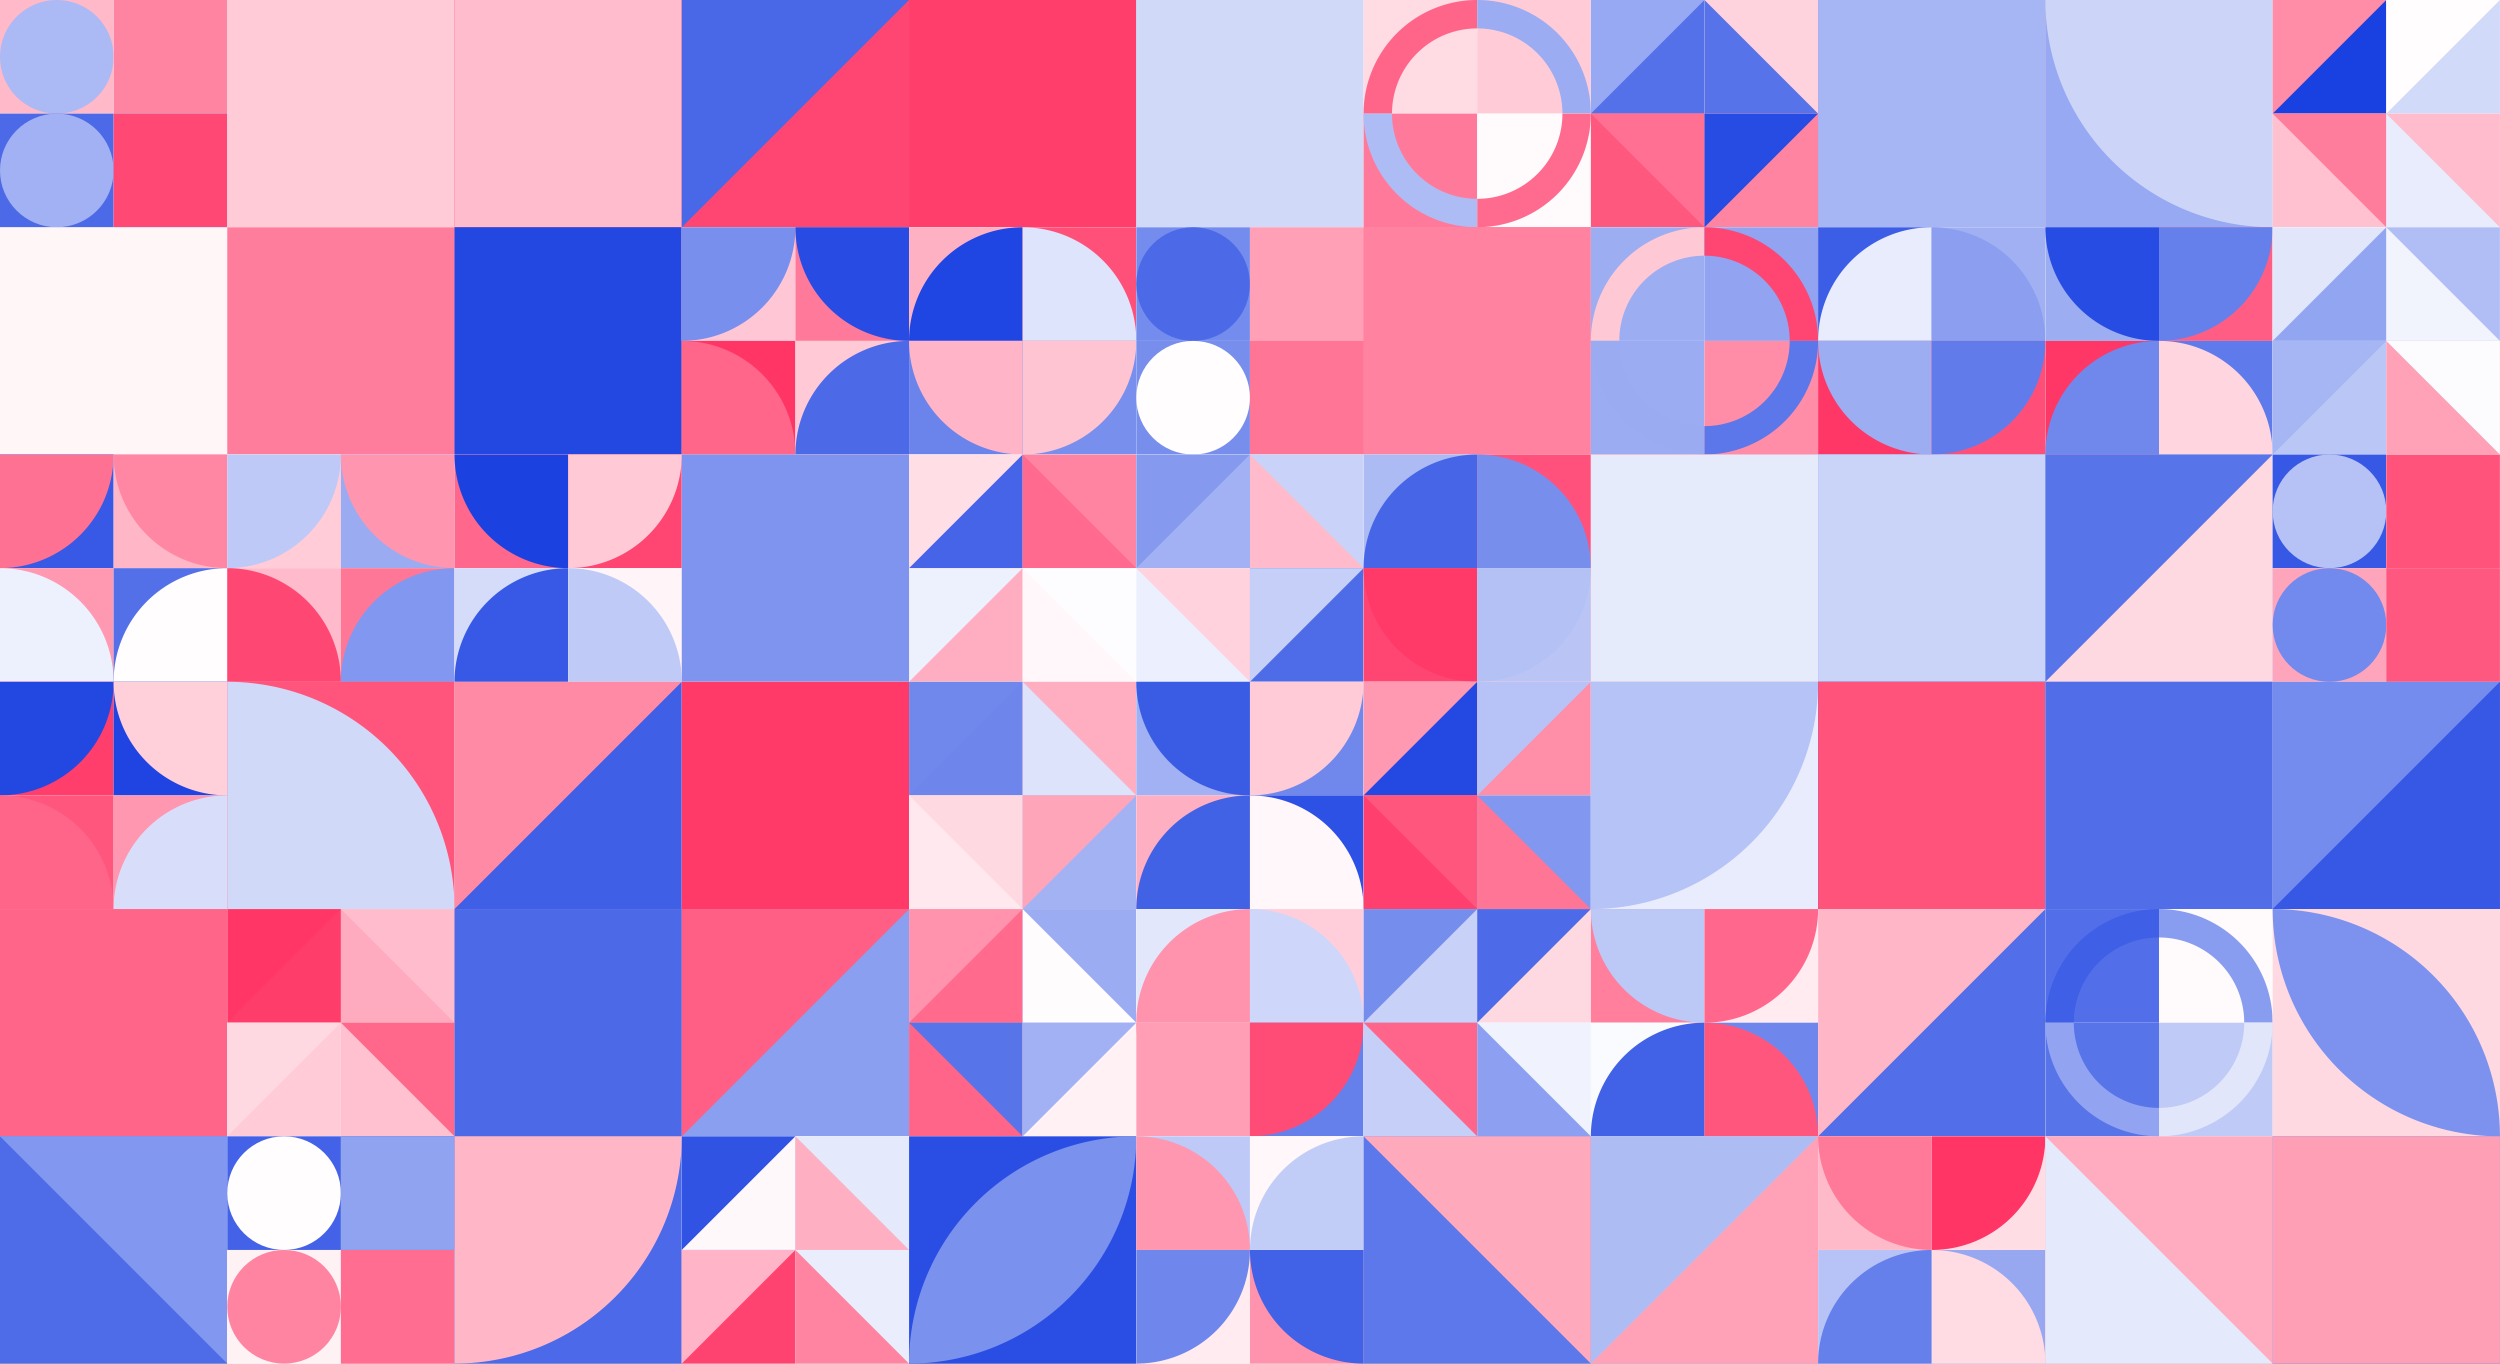 <?xml version="1.0" standalone="no"?><svg xmlns:xlink="http://www.w3.org/1999/xlink" xmlns="http://www.w3.org/2000/svg" viewBox="0 0 1000 545.455" preserveAspectRatio="xMaxYMax slice"><rect x="0" y="0" width="1000" height="545.455" fill="#333333" stroke="none"/><g transform="scale(1.251)"><rect x="0" y="0" width="799.333" height="436" fill="#ffffff"/><rect x="0" y="0" width="72.667" height="72.667" fill="#ffffff"/><rect x="0" y="0" width="36.33" height="36.33" fill="#ffb9c9"/><circle cx="18.165" cy="18.165" r="18.165" fill="#abb9f4"/><rect x="36.33" y="0" width="36.33" height="36.33" fill="#f6f7fe"/><rect x="36.33" y="0" width="36.33" height="36.33" fill="#ff84a1"/><rect x="0" y="36.33" width="36.33" height="36.33" fill="#4c6ae8"/><circle cx="18.165" cy="54.495" r="18.165" fill="#a1b1f3"/><rect x="36.33" y="36.33" width="36.33" height="36.33" fill="#90a3f1"/><rect x="36.33" y="36.33" width="36.33" height="36.33" fill="#ff4974"/><rect x="72.67" y="0" width="72.67" height="72.67" fill="#ffcad7"/><rect x="72.67" y="0" width="72.67" height="72.67" fill="#ffcbd7"/><rect x="145.33" y="0" width="72.67" height="72.67" fill="#ff416e"/><rect x="145.33" y="0" width="72.67" height="72.67" fill="#ffbccc"/><rect x="218" y="0" width="72.67" height="72.67" fill="#ff4672"/><polygon points="218,0 290.67,0 218,72.67" fill="#4968e7"/><rect x="290.67" y="0" width="72.67" height="72.67" fill="#ff426f"/><rect x="290.67" y="0" width="72.67" height="72.67" fill="#ff3e6c"/><rect x="363.33" y="0" width="72.67" height="72.67" fill="#c4cef7"/><rect x="363.33" y="0" width="72.67" height="72.67" fill="#d1d9f9"/><rect x="436" y="0" width="72.667" height="72.667" fill="#ffffff"/><rect x="436" y="0" width="36.33" height="36.33" fill="#ffdbe3"/><path d="M 436 36.33 A 36.33 36.33 0 0 1 472.33 0 L 472.33 9.082 A 27.247 27.247 0 0 0 445.082 36.33" fill="#ff6589"/><rect x="472.33" y="0" width="36.33" height="36.33" fill="#ffcbd7"/><path d="M 472.33 0 A 36.33 36.33 0 0 1 508.66 36.33 L 499.577 36.33 A 27.247 27.247 0 0 0 472.33 9.082" fill="#9bacf2"/><rect x="436" y="36.33" width="36.33" height="36.33" fill="#ff7a9a"/><path d="M 436 36.33 A 36.33 36.33 0 0 0 472.33 72.66 L 472.33 63.578 A 27.247 27.247 0 0 1 445.082 36.33" fill="#aebcf5"/><rect x="472.33" y="36.33" width="36.33" height="36.33" fill="#fffbfc"/><path d="M 472.33 72.66 A 36.33 36.33 0 0 0 508.66 36.33 L 499.577 36.33 A 27.247 27.247 0 0 1 472.33 63.578" fill="#ff6b8e"/><rect x="508.667" y="0" width="72.667" height="72.667" fill="#ffffff"/><rect x="508.67" y="0" width="36.33" height="36.33" fill="#97a9f2"/><polygon points="545,0 545,36.33 508.67,36.33" fill="#5471e9"/><rect x="545" y="0" width="36.33" height="36.33" fill="#ffd3dd"/><polygon points="545,0 581.33,36.33 545,36.33" fill="#5773e9"/><rect x="508.67" y="36.33" width="36.33" height="36.33" fill="#ff587f"/><polygon points="508.67,36.33 545,36.33 545,72.66" fill="#ff7092"/><rect x="545" y="36.33" width="36.33" height="36.33" fill="#ff84a2"/><polygon points="545,36.33 581.33,36.33 545,72.66" fill="#274ce3"/><rect x="581.33" y="0" width="72.67" height="72.67" fill="#ff6e91"/><rect x="581.33" y="0" width="72.67" height="72.67" fill="#a6b5f3"/><rect x="654" y="0" width="72.67" height="72.67" fill="#97a9f2"/><path d="M 654 0 A 72.67 72.67 0 0 0 726.67 72.67 L 726.67 0" fill="#ccd5f8"/><rect x="726.667" y="0" width="72.667" height="72.667" fill="#ffffff"/><rect x="726.67" y="0" width="36.33" height="36.33" fill="#ff8da8"/><polygon points="763,0 763,36.33 726.67,36.33" fill="#1940e1"/><rect x="763" y="0" width="36.33" height="36.33" fill="#d2daf9"/><polygon points="763,0 799.33,0 763,36.33" fill="#fffdfd"/><rect x="726.67" y="36.33" width="36.33" height="36.33" fill="#ffc1d0"/><polygon points="726.67,36.33 763,36.33 763,72.66" fill="#ff7d9c"/><rect x="763" y="36.33" width="36.33" height="36.33" fill="#ffbccc"/><polygon points="763,36.33 799.33,72.66 763,72.66" fill="#e8ecfc"/><rect x="0" y="72.67" width="72.67" height="72.67" fill="#90a3f1"/><rect x="0" y="72.67" width="72.67" height="72.67" fill="#fff6f8"/><rect x="72.67" y="72.67" width="72.67" height="72.67" fill="#fff9fb"/><rect x="72.67" y="72.67" width="72.67" height="72.67" fill="#ff7d9c"/><rect x="145.33" y="72.67" width="72.67" height="72.67" fill="#ff436f"/><rect x="145.33" y="72.67" width="72.67" height="72.67" fill="#2348e2"/><rect x="218" y="72.667" width="72.667" height="72.667" fill="#ffffff"/><rect x="218" y="72.67" width="36.33" height="36.33" fill="#ffc7d5"/><path d="M 218 109 A 36.33 36.33 0 0 0 254.33 72.67 L 218 72.67" fill="#798fee"/><rect x="254.33" y="72.67" width="36.33" height="36.33" fill="#ff7a9a"/><path d="M 254.33 72.67 A 36.33 36.33 0 0 0 290.66 109 L 290.66 72.67" fill="#284ce3"/><rect x="218" y="109" width="36.33" height="36.33" fill="#ff3565"/><path d="M 218 109 A 36.33 36.33 0 0 1 254.33 145.33 L 218 145.33" fill="#ff668a"/><rect x="254.33" y="109" width="36.33" height="36.33" fill="#ffcad6"/><path d="M 254.33 145.33 A 36.33 36.33 0 0 1  290.66 109 L 290.66 145.33" fill="#4c6ae8"/><rect x="290.667" y="72.667" width="72.667" height="72.667" fill="#ffffff"/><rect x="290.67" y="72.67" width="36.33" height="36.33" fill="#ffb1c4"/><path d="M 290.67 109 A 36.33 36.33 0 0 1  327 72.67 L 327 109" fill="#1f45e2"/><rect x="327" y="72.67" width="36.33" height="36.33" fill="#ff5079"/><path d="M 327 72.67 A 36.33 36.33 0 0 1 363.33 109 L 327 109" fill="#dee4fb"/><rect x="290.67" y="109" width="36.33" height="36.33" fill="#6b84ec"/><path d="M 290.67 109 A 36.33 36.33 0 0 0 327 145.33 L 327 109" fill="#ffb5c7"/><rect x="327" y="109" width="36.33" height="36.33" fill="#788fed"/><path d="M 327 145.33 A 36.33 36.33 0 0 0 363.33 109 L 327 109" fill="#ffc4d2"/><rect x="363.333" y="72.667" width="72.667" height="72.667" fill="#ffffff"/><rect x="363.33" y="72.67" width="36.33" height="36.33" fill="#748ced"/><circle cx="381.495" cy="90.835" r="18.165" fill="#4c6ae8"/><rect x="399.67" y="72.67" width="36.33" height="36.33" fill="#ffeaef"/><rect x="399.67" y="72.67" width="36.33" height="36.33" fill="#ffa0b6"/><rect x="363.33" y="109" width="36.33" height="36.33" fill="#778eed"/><circle cx="381.495" cy="127.165" r="18.165" fill="#fffdfd"/><rect x="399.67" y="109" width="36.33" height="36.33" fill="#ff7c9b"/><rect x="399.67" y="109" width="36.33" height="36.33" fill="#ff7595"/><rect x="436" y="72.67" width="72.67" height="72.67" fill="#ff6287"/><rect x="436" y="72.67" width="72.67" height="72.67" fill="#ff83a1"/><rect x="508.667" y="72.667" width="72.667" height="72.667" fill="#ffffff"/><rect x="508.67" y="72.67" width="36.33" height="36.33" fill="#9dadf2"/><path d="M 508.67 109 A 36.33 36.33 0 0 1 545 72.67 L 545 81.752 A 27.247 27.247 0 0 0 517.753 109" fill="#ffc8d5"/><rect x="545" y="72.67" width="36.33" height="36.33" fill="#91a3f1"/><path d="M 545 72.67 A 36.33 36.33 0 0 1 581.33 109 L 572.247 109 A 27.247 27.247 0 0 0 545 81.752" fill="#ff4571"/><rect x="508.67" y="109" width="36.33" height="36.33" fill="#9cacf2"/><path d="M 508.67 109 A 36.33 36.33 0 0 0 545 145.33 L 545 136.248 A 27.247 27.247 0 0 1 517.753 109" fill="#9aabf2"/><rect x="545" y="109" width="36.33" height="36.33" fill="#ff8da8"/><path d="M 545 145.33 A 36.33 36.33 0 0 0 581.33 109 L 572.247 109 A 27.247 27.247 0 0 1 545 136.248" fill="#5b77ea"/><rect x="581.333" y="72.667" width="72.667" height="72.667" fill="#ffffff"/><rect x="581.33" y="72.67" width="36.33" height="36.33" fill="#3c5de6"/><path d="M 581.33 109 A 36.33 36.33 0 0 1  617.66 72.67 L 617.66 109" fill="#e8ecfc"/><rect x="617.67" y="72.67" width="36.33" height="36.33" fill="#a0b0f3"/><path d="M 617.67 72.67 A 36.33 36.33 0 0 1 654 109 L 617.67 109" fill="#8b9ef0"/><rect x="581.33" y="109" width="36.33" height="36.33" fill="#ff3767"/><path d="M 581.33 109 A 36.33 36.33 0 0 0 617.66 145.33 L 617.66 109" fill="#9cadf2"/><rect x="617.67" y="109" width="36.33" height="36.33" fill="#ff4f79"/><path d="M 617.67 145.33 A 36.33 36.33 0 0 0 654 109 L 617.67 109" fill="#617cea"/><rect x="654" y="72.667" width="72.667" height="72.667" fill="#ffffff"/><rect x="654" y="72.67" width="36.33" height="36.33" fill="#9cadf2"/><path d="M 654 72.67 A 36.33 36.33 0 0 0 690.33 109 L 690.33 72.67" fill="#274ce3"/><rect x="690.33" y="72.67" width="36.33" height="36.33" fill="#ff5d84"/><path d="M 690.33 109 A 36.33 36.33 0 0 0 726.66 72.67 L 690.33 72.67" fill="#6680eb"/><rect x="654" y="109" width="36.33" height="36.33" fill="#ff3767"/><path d="M 654 145.33 A 36.33 36.33 0 0 1  690.33 109 L 690.33 145.33" fill="#7088ec"/><rect x="690.33" y="109" width="36.33" height="36.33" fill="#5f7aea"/><path d="M 690.33 109 A 36.33 36.33 0 0 1 726.66 145.33 L 690.33 145.33" fill="#ffd6e0"/><rect x="726.667" y="72.667" width="72.667" height="72.667" fill="#ffffff"/><rect x="726.67" y="72.67" width="36.33" height="36.33" fill="#e1e6fb"/><polygon points="763,72.67 763,109 726.67,109" fill="#92a5f1"/><rect x="763" y="72.67" width="36.33" height="36.33" fill="#b1bef5"/><polygon points="763,72.67 799.33,109 763,109" fill="#f1f4fd"/><rect x="726.67" y="109" width="36.33" height="36.33" fill="#bac6f6"/><polygon points="726.67,109 763,109 726.67,145.33" fill="#a6b5f3"/><rect x="763" y="109" width="36.33" height="36.33" fill="#ffa1b7"/><polygon points="763,109 799.33,109 799.33,145.33" fill="#fcfcff"/><rect x="0" y="145.333" width="72.667" height="72.667" fill="#ffffff"/><rect x="0" y="145.33" width="36.33" height="36.33" fill="#3759e5"/><path d="M 0 181.66 A 36.33 36.33 0 0 0 36.33 145.33 L 0 145.33" fill="#ff7193"/><rect x="36.33" y="145.33" width="36.33" height="36.33" fill="#ffb6c7"/><path d="M 36.33 145.33 A 36.33 36.33 0 0 0 72.66 181.66 L 72.66 145.33" fill="#ff87a3"/><rect x="0" y="181.67" width="36.33" height="36.33" fill="#ff98b1"/><path d="M 0 181.67 A 36.33 36.33 0 0 1 36.33 218 L 0 218" fill="#edf0fd"/><rect x="36.33" y="181.67" width="36.33" height="36.33" fill="#5370e9"/><path d="M 36.33 218 A 36.33 36.33 0 0 1  72.66 181.67 L 72.66 218" fill="#fffdfd"/><rect x="72.667" y="145.333" width="72.667" height="72.667" fill="#ffffff"/><rect x="72.67" y="145.33" width="36.33" height="36.33" fill="#ffccd8"/><path d="M 72.67 181.66 A 36.33 36.33 0 0 0 109 145.33 L 72.67 145.33" fill="#bec9f7"/><rect x="109" y="145.33" width="36.33" height="36.33" fill="#9aabf2"/><path d="M 109 145.33 A 36.33 36.33 0 0 0 145.33 181.66 L 145.33 145.33" fill="#ff95ae"/><rect x="72.67" y="181.67" width="36.33" height="36.33" fill="#ffbbcb"/><path d="M 72.67 181.67 A 36.33 36.33 0 0 1 109 218 L 72.67 218" fill="#ff4773"/><rect x="109" y="181.67" width="36.33" height="36.33" fill="#ff7797"/><path d="M 109 218 A 36.33 36.33 0 0 1  145.33 181.67 L 145.33 218" fill="#8297ef"/><rect x="145.333" y="145.333" width="72.667" height="72.667" fill="#ffffff"/><rect x="145.33" y="145.33" width="36.33" height="36.33" fill="#ff688c"/><path d="M 145.33 145.33 A 36.33 36.33 0 0 0 181.66 181.66 L 181.66 145.33" fill="#1b42e1"/><rect x="181.67" y="145.33" width="36.33" height="36.33" fill="#ff4571"/><path d="M 181.67 181.66 A 36.33 36.33 0 0 0 218 145.33 L 181.67 145.33" fill="#ffc9d6"/><rect x="145.33" y="181.67" width="36.33" height="36.33" fill="#d5dcfa"/><path d="M 145.33 218 A 36.33 36.33 0 0 1  181.66 181.67 L 181.66 218" fill="#3759e5"/><rect x="181.67" y="181.67" width="36.33" height="36.33" fill="#fff5f8"/><path d="M 181.67 181.67 A 36.33 36.33 0 0 1 218 218 L 181.67 218" fill="#c0caf7"/><rect x="218" y="145.33" width="72.67" height="72.67" fill="#ffccd8"/><rect x="218" y="145.33" width="72.67" height="72.67" fill="#7e94ee"/><rect x="290.667" y="145.333" width="72.667" height="72.667" fill="#ffffff"/><rect x="290.67" y="145.33" width="36.33" height="36.33" fill="#ffdee6"/><polygon points="327,145.33 327,181.66 290.67,181.66" fill="#4564e7"/><rect x="327" y="145.33" width="36.33" height="36.33" fill="#ff84a1"/><polygon points="327,145.33 363.33,181.66 327,181.66" fill="#ff6a8e"/><rect x="290.67" y="181.67" width="36.33" height="36.33" fill="#ffaec1"/><polygon points="290.67,181.67 327,181.67 290.67,218" fill="#edf0fd"/><rect x="327" y="181.67" width="36.33" height="36.33" fill="#fff7f9"/><polygon points="327,181.67 363.33,181.67 363.33,218" fill="#fdfdff"/><rect x="363.333" y="145.333" width="72.667" height="72.667" fill="#ffffff"/><rect x="363.33" y="145.33" width="36.33" height="36.33" fill="#859aef"/><polygon points="399.66,145.33 399.66,181.66 363.33,181.66" fill="#a1b1f3"/><rect x="399.67" y="145.33" width="36.33" height="36.33" fill="#c9d2f8"/><polygon points="399.67,145.33 436,181.66 399.67,181.66" fill="#ffbbcb"/><rect x="363.33" y="181.67" width="36.33" height="36.33" fill="#eceffd"/><polygon points="363.33,181.67 399.66,181.67 399.66,218" fill="#ffd2dd"/><rect x="399.67" y="181.67" width="36.33" height="36.33" fill="#4e6ce8"/><polygon points="399.67,181.67 436,181.67 399.67,218" fill="#c5cff7"/><rect x="436" y="145.333" width="72.667" height="72.667" fill="#ffffff"/><rect x="436" y="145.33" width="36.33" height="36.33" fill="#adbbf4"/><path d="M 436 181.66 A 36.33 36.33 0 0 1  472.33 145.33 L 472.33 181.66" fill="#4766e7"/><rect x="472.33" y="145.33" width="36.33" height="36.33" fill="#ff517b"/><path d="M 472.33 145.33 A 36.33 36.33 0 0 1 508.66 181.66 L 472.33 181.66" fill="#778eed"/><rect x="436" y="181.67" width="36.33" height="36.33" fill="#ff4672"/><path d="M 436 181.67 A 36.33 36.33 0 0 0 472.33 218 L 472.33 181.67" fill="#ff3968"/><rect x="472.33" y="181.67" width="36.33" height="36.33" fill="#bac5f6"/><path d="M 472.33 218 A 36.33 36.33 0 0 0 508.66 181.67 L 472.33 181.67" fill="#b4c1f5"/><rect x="508.67" y="145.33" width="72.67" height="72.67" fill="#ff5e85"/><rect x="508.67" y="145.33" width="72.67" height="72.67" fill="#e6ebfc"/><rect x="581.33" y="145.33" width="72.67" height="72.67" fill="#7a90ee"/><rect x="581.33" y="145.33" width="72.67" height="72.67" fill="#cad3f8"/><rect x="654" y="145.33" width="72.67" height="72.67" fill="#5774e9"/><polygon points="726.67,145.33 726.67,218 654,218" fill="#ffd9e2"/><rect x="726.667" y="145.333" width="72.667" height="72.667" fill="#ffffff"/><rect x="726.67" y="145.33" width="36.33" height="36.33" fill="#3658e5"/><circle cx="744.835" cy="163.495" r="18.165" fill="#b6c2f5"/><rect x="763" y="145.33" width="36.33" height="36.33" fill="#fff7f9"/><rect x="763" y="145.33" width="36.33" height="36.33" fill="#ff537c"/><rect x="726.67" y="181.67" width="36.33" height="36.33" fill="#ffa5bb"/><circle cx="744.835" cy="199.835" r="18.165" fill="#7289ed"/><rect x="763" y="181.67" width="36.33" height="36.33" fill="#ffc4d2"/><rect x="763" y="181.67" width="36.33" height="36.33" fill="#ff5880"/><rect x="0" y="218" width="72.667" height="72.667" fill="#ffffff"/><rect x="0" y="218" width="36.33" height="36.33" fill="#ff3e6c"/><path d="M 0 254.33 A 36.33 36.33 0 0 0 36.33 218 L 0 218" fill="#2348e2"/><rect x="36.33" y="218" width="36.33" height="36.33" fill="#1f44e2"/><path d="M 36.33 218 A 36.33 36.33 0 0 0 72.66 254.33 L 72.66 218" fill="#ffcfda"/><rect x="0" y="254.33" width="36.33" height="36.33" fill="#ff567e"/><path d="M 0 254.33 A 36.33 36.33 0 0 1 36.33 290.66 L 0 290.66" fill="#ff6489"/><rect x="36.33" y="254.33" width="36.33" height="36.33" fill="#ff97b0"/><path d="M 36.33 290.66 A 36.33 36.33 0 0 1  72.66 254.33 L 72.66 290.66" fill="#d8defa"/><rect x="72.67" y="218" width="72.67" height="72.67" fill="#ff557d"/><path d="M 72.67 218 A 72.67 72.67 0 0 1 145.34 290.67 L 72.67 290.67" fill="#d1d9f9"/><rect x="145.33" y="218" width="72.67" height="72.67" fill="#ff8aa6"/><polygon points="218,218 218,290.67 145.33,290.67" fill="#3e5fe6"/><rect x="218" y="218" width="72.67" height="72.67" fill="#eceffd"/><rect x="218" y="218" width="72.67" height="72.67" fill="#ff3968"/><rect x="290.667" y="218" width="72.667" height="72.667" fill="#ffffff"/><rect x="290.67" y="218" width="36.33" height="36.33" fill="#7088ec"/><polygon points="327,218 327,254.33 290.67,254.33" fill="#6e86ec"/><rect x="327" y="218" width="36.33" height="36.33" fill="#ffadc0"/><polygon points="327,218 363.33,254.33 327,254.33" fill="#dde3fb"/><rect x="290.67" y="254.33" width="36.33" height="36.33" fill="#ffe8ee"/><polygon points="290.67,254.33 327,254.33 327,290.66" fill="#ffd9e2"/><rect x="327" y="254.33" width="36.33" height="36.33" fill="#a2b2f3"/><polygon points="327,254.33 363.33,254.33 327,290.66" fill="#ffa5ba"/><rect x="363.333" y="218" width="72.667" height="72.667" fill="#ffffff"/><rect x="363.33" y="218" width="36.33" height="36.33" fill="#a1b1f3"/><path d="M 363.33 218 A 36.33 36.33 0 0 0 399.66 254.33 L 399.66 218" fill="#3a5ce5"/><rect x="399.67" y="218" width="36.33" height="36.33" fill="#7088ec"/><path d="M 399.67 254.33 A 36.33 36.33 0 0 0 436 218 L 399.67 218" fill="#ffcbd7"/><rect x="363.33" y="254.33" width="36.33" height="36.33" fill="#ffafc2"/><path d="M 363.33 290.66 A 36.33 36.33 0 0 1  399.66 254.33 L 399.66 290.66" fill="#4262e6"/><rect x="399.67" y="254.33" width="36.33" height="36.33" fill="#2d51e4"/><path d="M 399.67 254.33 A 36.33 36.33 0 0 1 436 290.66 L 399.67 290.66" fill="#fff7f9"/><rect x="436" y="218" width="72.667" height="72.667" fill="#ffffff"/><rect x="436" y="218" width="36.33" height="36.33" fill="#ff98b1"/><polygon points="472.33,218 472.33,254.33 436,254.33" fill="#2449e3"/><rect x="472.33" y="218" width="36.33" height="36.33" fill="#ff8fa9"/><polygon points="472.33,218 508.66,218 472.33,254.33" fill="#b7c3f6"/><rect x="436" y="254.33" width="36.33" height="36.33" fill="#ff3f6d"/><polygon points="436,254.33 472.33,254.33 472.33,290.66" fill="#ff567e"/><rect x="472.33" y="254.33" width="36.33" height="36.33" fill="#8297ef"/><polygon points="472.33,254.33 508.66,290.66 472.33,290.66" fill="#ff7596"/><rect x="508.67" y="218" width="72.67" height="72.67" fill="#e8ecfc"/><path d="M 508.67 290.67 A 72.67 72.67 0 0 0 581.34 218 L 508.67 218" fill="#b6c3f6"/><rect x="581.33" y="218" width="72.67" height="72.67" fill="#3053e4"/><rect x="581.33" y="218" width="72.67" height="72.67" fill="#ff537c"/><rect x="654" y="218" width="72.67" height="72.67" fill="#c9d2f8"/><rect x="654" y="218" width="72.67" height="72.67" fill="#516ee8"/><rect x="726.67" y="218" width="72.67" height="72.67" fill="#748ced"/><polygon points="799.34,218 799.34,290.67 726.67,290.67" fill="#3658e5"/><rect x="0" y="290.67" width="72.67" height="72.67" fill="#ffc5d3"/><rect x="0" y="290.67" width="72.67" height="72.67" fill="#ff6489"/><rect x="72.667" y="290.667" width="72.667" height="72.667" fill="#ffffff"/><rect x="72.67" y="290.67" width="36.33" height="36.33" fill="#ff3666"/><polygon points="109,290.67 109,327 72.67,327" fill="#ff3d6b"/><rect x="109" y="290.67" width="36.33" height="36.33" fill="#ffbccc"/><polygon points="109,290.67 145.33,327 109,327" fill="#ffabbf"/><rect x="72.67" y="327" width="36.33" height="36.33" fill="#ffcbd7"/><polygon points="72.67,327 109,327 72.67,363.33" fill="#ffd9e2"/><rect x="109" y="327" width="36.33" height="36.33" fill="#ffc1cf"/><polygon points="109,327 145.33,327 145.33,363.33" fill="#ff678b"/><rect x="145.33" y="290.67" width="72.67" height="72.67" fill="#ff86a2"/><rect x="145.33" y="290.67" width="72.67" height="72.67" fill="#4c6ae8"/><rect x="218" y="290.67" width="72.67" height="72.67" fill="#8b9ff0"/><polygon points="218,290.67 290.67,290.67 218,363.34" fill="#ff5f85"/><rect x="290.667" y="290.667" width="72.667" height="72.667" fill="#ffffff"/><rect x="290.67" y="290.67" width="36.33" height="36.33" fill="#ff92ac"/><polygon points="327,290.67 327,327 290.67,327" fill="#ff6a8d"/><rect x="327" y="290.67" width="36.33" height="36.33" fill="#9bacf2"/><polygon points="327,290.67 363.33,327 327,327" fill="#fffcfd"/><rect x="290.67" y="327" width="36.33" height="36.33" fill="#ff6489"/><polygon points="290.67,327 327,327 327,363.33" fill="#5874e9"/><rect x="327" y="327" width="36.33" height="36.33" fill="#fff1f4"/><polygon points="327,327 363.33,327 327,363.33" fill="#a1b1f3"/><rect x="363.333" y="290.667" width="72.667" height="72.667" fill="#ffffff"/><rect x="363.33" y="290.67" width="36.33" height="36.33" fill="#e2e7fb"/><path d="M 363.33 327 A 36.33 36.33 0 0 1  399.66 290.67 L 399.66 327" fill="#ff92ac"/><rect x="399.67" y="290.67" width="36.33" height="36.33" fill="#ffceda"/><path d="M 399.67 290.67 A 36.33 36.33 0 0 1 436 327 L 399.67 327" fill="#ced6f9"/><rect x="363.33" y="327" width="36.33" height="36.33" fill="#ff9eb5"/><path d="M 363.33 327 A 36.33 36.33 0 0 0 399.66 363.33 L 399.66 327" fill="#ff9eb5"/><rect x="399.67" y="327" width="36.33" height="36.33" fill="#657feb"/><path d="M 399.67 363.33 A 36.33 36.33 0 0 0 436 327 L 399.67 327" fill="#ff4c76"/><rect x="436" y="290.667" width="72.667" height="72.667" fill="#ffffff"/><rect x="436" y="290.67" width="36.33" height="36.33" fill="#758ded"/><polygon points="472.33,290.67 472.33,327 436,327" fill="#c8d1f8"/><rect x="472.33" y="290.67" width="36.33" height="36.33" fill="#ffd9e2"/><polygon points="472.33,290.67 508.66,290.67 472.33,327" fill="#4d6be8"/><rect x="436" y="327" width="36.33" height="36.33" fill="#c6cff8"/><polygon points="436,327 472.33,327 472.33,363.33" fill="#ff658a"/><rect x="472.33" y="327" width="36.33" height="36.33" fill="#f0f3fd"/><polygon points="472.33,327 508.66,363.33 472.33,363.33" fill="#8c9ff0"/><rect x="508.667" y="290.667" width="72.667" height="72.667" fill="#ffffff"/><rect x="508.67" y="290.67" width="36.33" height="36.33" fill="#ff7f9d"/><path d="M 508.67 290.67 A 36.33 36.33 0 0 0 545 327 L 545 290.67" fill="#bcc8f6"/><rect x="545" y="290.67" width="36.33" height="36.33" fill="#ffebf0"/><path d="M 545 327 A 36.33 36.33 0 0 0 581.33 290.67 L 545 290.67" fill="#ff688c"/><rect x="508.67" y="327" width="36.33" height="36.33" fill="#fafbfe"/><path d="M 508.67 363.33 A 36.33 36.33 0 0 1  545 327 L 545 363.33" fill="#4161e6"/><rect x="545" y="327" width="36.33" height="36.33" fill="#6f87ec"/><path d="M 545 327 A 36.33 36.33 0 0 1 581.33 363.33 L 545 363.33" fill="#ff567e"/><rect x="581.33" y="290.67" width="72.67" height="72.67" fill="#ffb7c8"/><polygon points="654,290.67 654,363.34 581.33,363.34" fill="#526fe9"/><rect x="654" y="290.667" width="72.667" height="72.667" fill="#ffffff"/><rect x="654" y="290.67" width="36.33" height="36.33" fill="#526fe9"/><path d="M 654 327 A 36.33 36.33 0 0 1 690.33 290.67 L 690.33 299.752 A 27.247 27.247 0 0 0 663.082 327" fill="#3e5fe6"/><rect x="690.33" y="290.67" width="36.33" height="36.33" fill="#fffafb"/><path d="M 690.33 290.67 A 36.33 36.33 0 0 1 726.66 327 L 717.577 327 A 27.247 27.247 0 0 0 690.33 299.752" fill="#889cf0"/><rect x="654" y="327" width="36.33" height="36.33" fill="#5774e9"/><path d="M 654 327 A 36.33 36.33 0 0 0 690.33 363.33 L 690.33 354.248 A 27.247 27.247 0 0 1 663.082 327" fill="#92a4f1"/><rect x="690.33" y="327" width="36.33" height="36.33" fill="#bfcaf7"/><path d="M 690.33 363.33 A 36.33 36.33 0 0 0 726.66 327 L 717.577 327 A 27.247 27.247 0 0 1 690.33 354.248" fill="#e1e6fb"/><rect x="726.67" y="290.67" width="72.67" height="72.67" fill="#ffd9e2"/><path d="M 726.67 290.67 A 72.67 72.67 0 0 1  799.34 363.34 L 726.67 290.67 A 72.67 72.67 0 0 0 799.34 363.34" fill="#7c92ee"/><rect x="0" y="363.33" width="72.67" height="72.67" fill="#4e6ce8"/><polygon points="0,363.33 72.67,363.33 72.67,436" fill="#8297ef"/><rect x="72.667" y="363.333" width="72.667" height="72.667" fill="#ffffff"/><rect x="72.67" y="363.33" width="36.33" height="36.33" fill="#4362e7"/><circle cx="90.835" cy="381.495" r="18.165" fill="#fffdfd"/><rect x="109" y="363.33" width="36.33" height="36.33" fill="#3255e4"/><rect x="109" y="363.33" width="36.33" height="36.33" fill="#90a3f1"/><rect x="72.67" y="399.67" width="36.33" height="36.33" fill="#fff2f5"/><circle cx="90.835" cy="417.835" r="18.165" fill="#ff84a1"/><rect x="109" y="399.67" width="36.33" height="36.33" fill="#ffb3c5"/><rect x="109" y="399.67" width="36.33" height="36.33" fill="#ff6e90"/><rect x="145.33" y="363.33" width="72.67" height="72.67" fill="#4b69e8"/><path d="M 145.33 436 A 72.67 72.67 0 0 0 218 363.33 L 145.33 363.33" fill="#ffb7c8"/><rect x="218" y="363.333" width="72.667" height="72.667" fill="#ffffff"/><rect x="218" y="363.33" width="36.33" height="36.33" fill="#3053e4"/><polygon points="254.33,363.33 254.33,399.66 218,399.66" fill="#fff8fa"/><rect x="254.33" y="363.33" width="36.33" height="36.33" fill="#e4e9fb"/><polygon points="254.33,363.33 290.66,399.66 254.33,399.66" fill="#ffafc2"/><rect x="218" y="399.67" width="36.33" height="36.33" fill="#ff4370"/><polygon points="218,399.67 254.33,399.67 218,436" fill="#ffb5c7"/><rect x="254.33" y="399.67" width="36.33" height="36.33" fill="#ff84a1"/><polygon points="254.33,399.67 290.66,399.67 290.66,436" fill="#eaeefc"/><rect x="290.67" y="363.33" width="72.67" height="72.67" fill="#2a4ee3"/><path d="M 290.67 436 A 72.67 72.67 0 0 1  363.34 363.33 L 290.67 436 A 72.67 72.67 0 0 0 363.34 363.33" fill="#7b91ee"/><rect x="363.333" y="363.333" width="72.667" height="72.667" fill="#ffffff"/><rect x="363.33" y="363.33" width="36.33" height="36.33" fill="#bec9f7"/><path d="M 363.33 363.33 A 36.33 36.33 0 0 1 399.66 399.66 L 363.33 399.66" fill="#ff97b0"/><rect x="399.67" y="363.33" width="36.33" height="36.33" fill="#fff7f9"/><path d="M 399.67 399.66 A 36.33 36.33 0 0 1  436 363.33 L 436 399.66" fill="#c2cdf7"/><rect x="363.33" y="399.67" width="36.33" height="36.33" fill="#ffebf0"/><path d="M 363.33 436 A 36.33 36.33 0 0 0 399.66 399.67 L 363.33 399.67" fill="#6f87ec"/><rect x="399.67" y="399.67" width="36.33" height="36.33" fill="#ff93ad"/><path d="M 399.67 399.67 A 36.33 36.33 0 0 0 436 436 L 436 399.67" fill="#4161e6"/><rect x="436" y="363.33" width="72.67" height="72.67" fill="#5d78ea"/><polygon points="436,363.33 508.67,363.33 508.67,436" fill="#ffa9bd"/><rect x="508.67" y="363.33" width="72.67" height="72.67" fill="#aebcf4"/><polygon points="581.34,363.33 581.34,436 508.67,436" fill="#ffa2b8"/><rect x="581.333" y="363.333" width="72.667" height="72.667" fill="#ffffff"/><rect x="581.33" y="363.33" width="36.33" height="36.33" fill="#ffbaca"/><path d="M 581.33 363.33 A 36.33 36.33 0 0 0 617.66 399.66 L 617.66 363.33" fill="#ff7999"/><rect x="617.67" y="363.33" width="36.33" height="36.33" fill="#ffdde5"/><path d="M 617.67 399.66 A 36.33 36.33 0 0 0 654 363.33 L 617.67 363.33" fill="#ff3565"/><rect x="581.33" y="399.67" width="36.33" height="36.33" fill="#b7c3f6"/><path d="M 581.33 436 A 36.33 36.33 0 0 1  617.66 399.67 L 617.66 436" fill="#657feb"/><rect x="617.67" y="399.67" width="36.33" height="36.33" fill="#97a8f1"/><path d="M 617.67 399.67 A 36.33 36.33 0 0 1 654 436 L 617.67 436" fill="#ffdbe4"/><rect x="654" y="363.33" width="72.67" height="72.67" fill="#ffacc0"/><polygon points="654,363.33 726.67,436 654,436" fill="#e4e9fc"/><rect x="726.67" y="363.33" width="72.67" height="72.67" fill="#627deb"/><rect x="726.67" y="363.33" width="72.67" height="72.67" fill="#ff9fb5"/></g></svg>